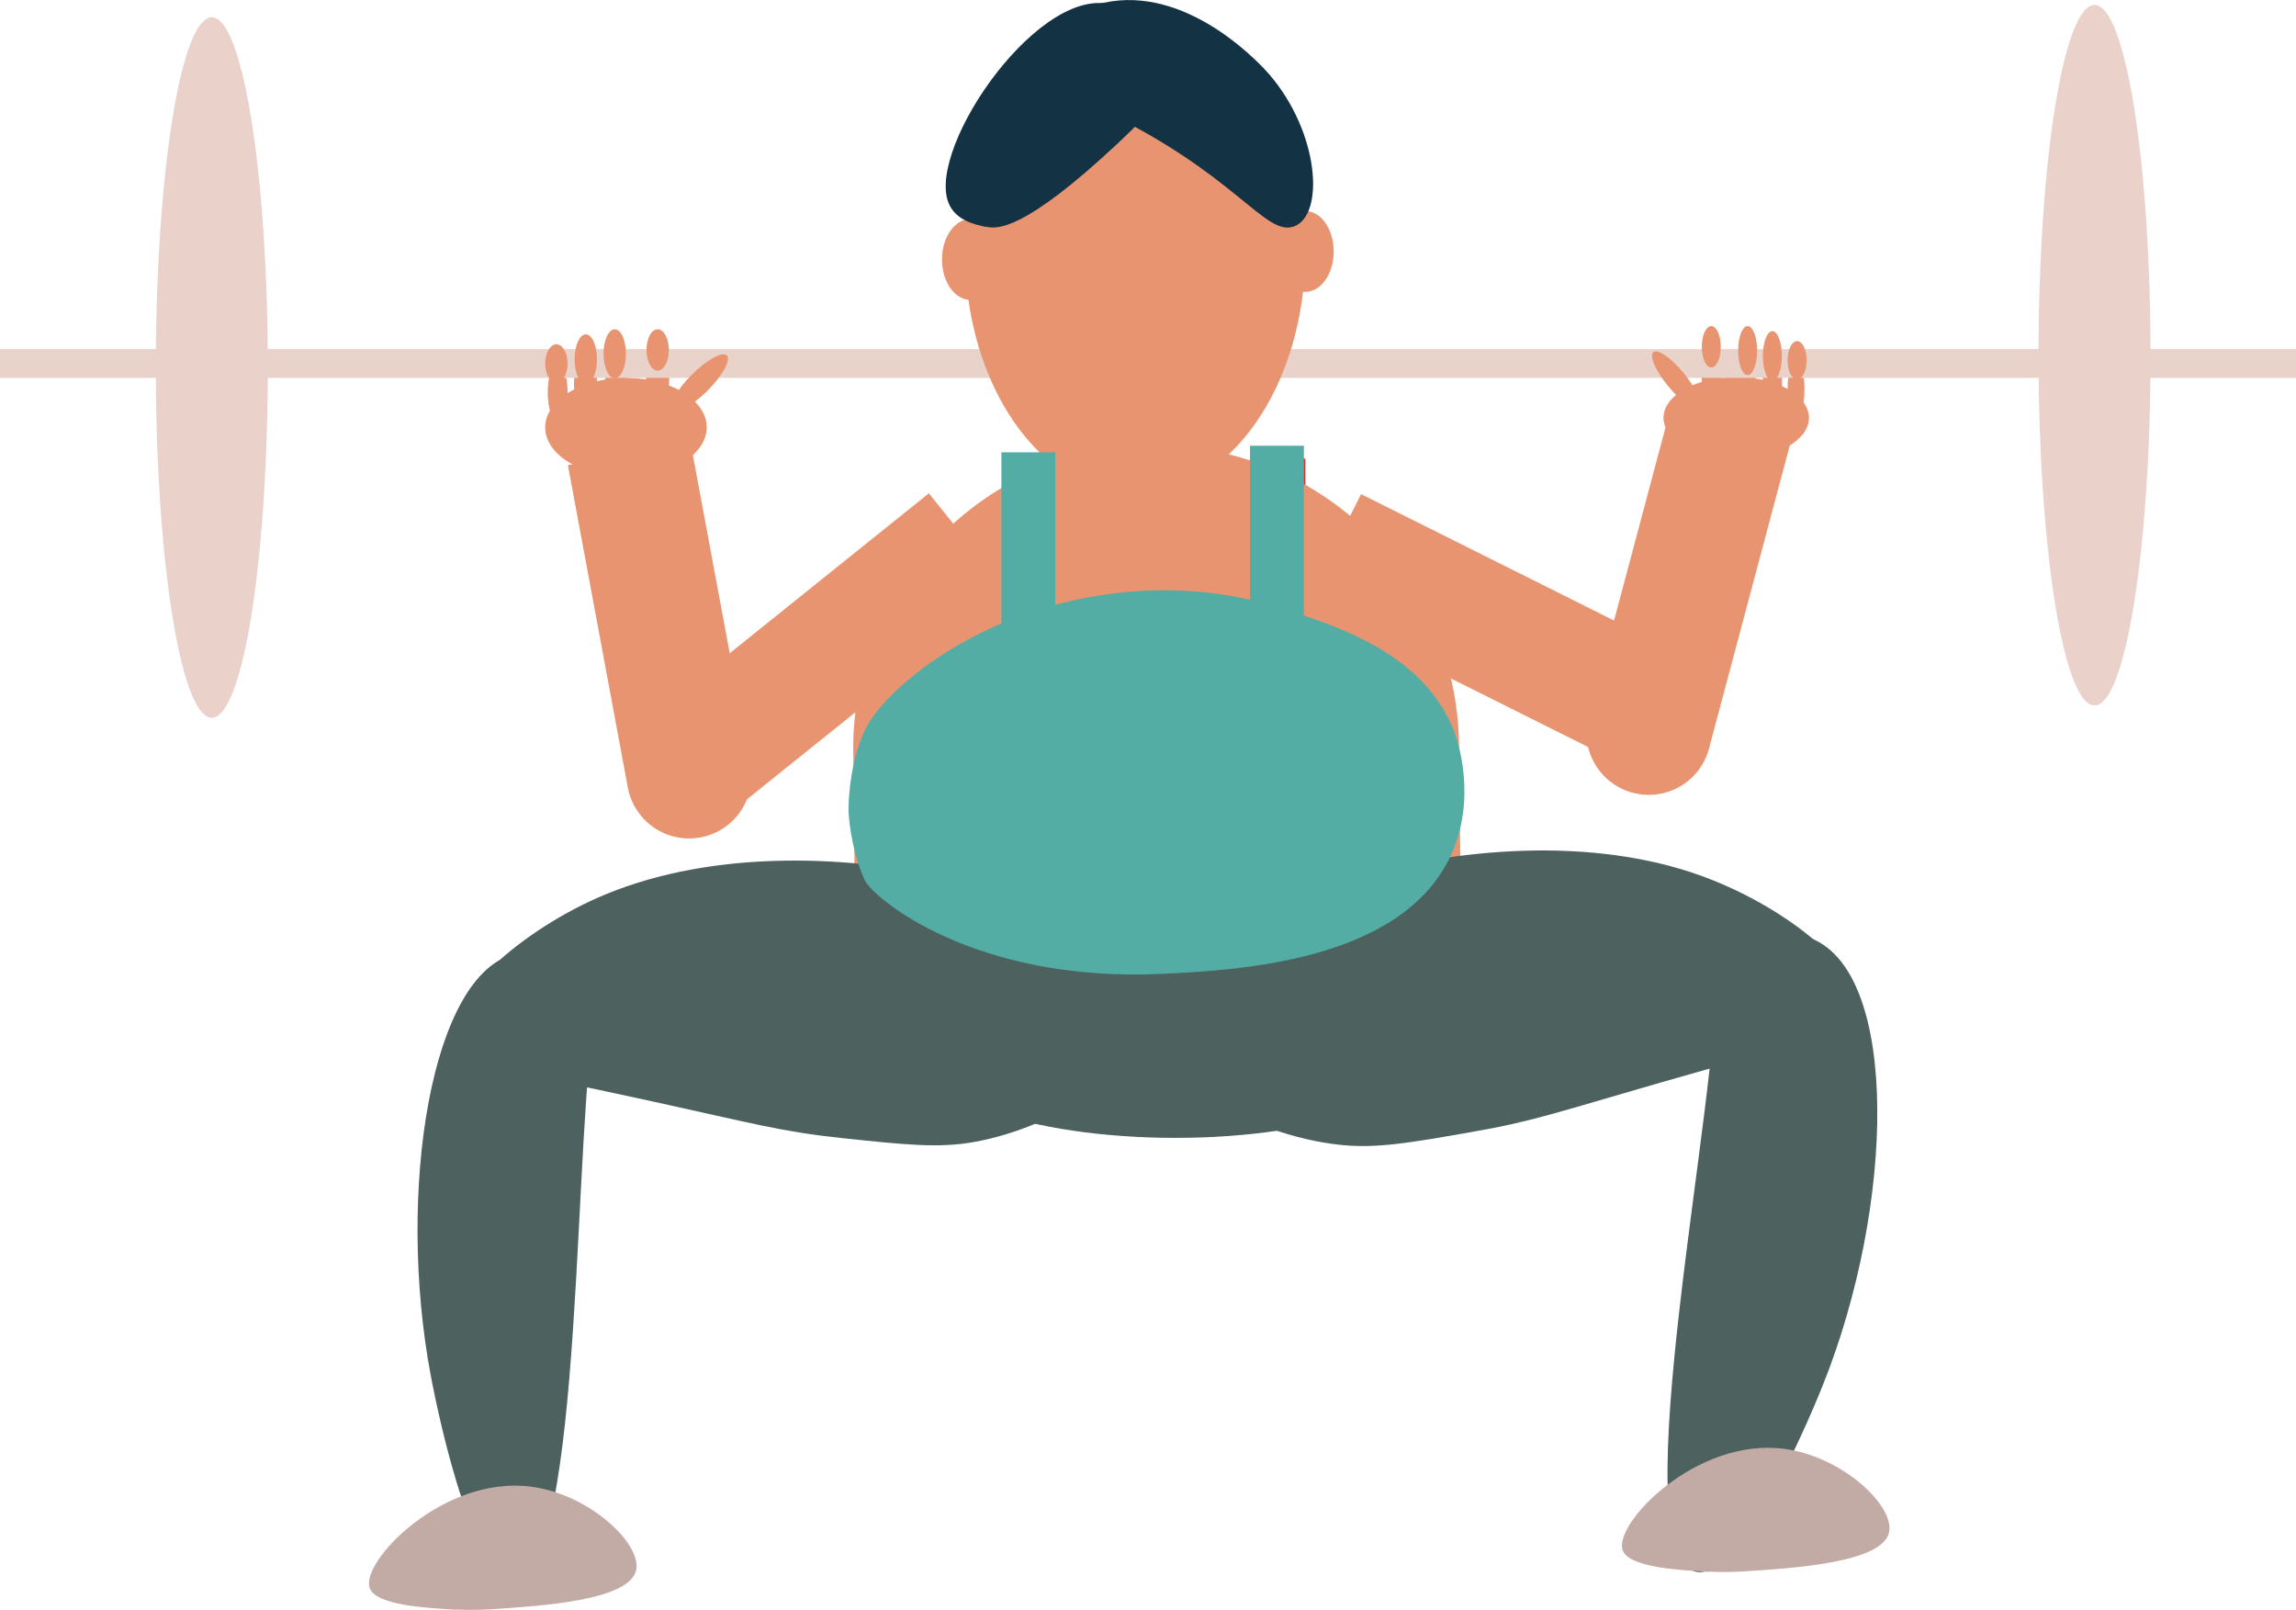 <?xml version="1.0" encoding="UTF-8"?><svg id="Layer_2" xmlns="http://www.w3.org/2000/svg" width="38.31mm" height="26.86mm" viewBox="0 0 108.61 76.14"><defs><style>.cls-1{fill:#ead2cb;}.cls-2{fill:#e9d2ca;}.cls-3{fill:#c3aba5;}.cls-4{fill:#133243;}.cls-5{fill:#53ada4;}.cls-6{fill:#4d615f;}.cls-7{fill:#e13135;}.cls-8{fill:#e99471;}</style></defs><g id="Barbell_back_squat"><g><path class="cls-6" d="M24.33,74.6c3.34-.14,2.75-21.99,3.9-26.9,.06-.26,.27-1.08-.24-1.72-.73-.92-2.63-1.07-3.58-.87-4.03,.87-5.67,11.28-4.03,19.97,.13,.69,1.82,9.6,3.95,9.51Z"/><path class="cls-6" d="M80.19,74.33c-3.54-.83,1.24-22.89,.95-28.11-.02-.28-.08-1.15,.59-1.69,.96-.78,3.01-.54,3.99-.13,4.14,1.72,3.91,12.63,.51,21.11-.27,.68-3.76,9.36-6.03,8.83Z"/><path class="cls-3" d="M80.86,74.34c.77,.04,1.35,0,1.6-.01,2.48-.16,6.51-.42,6.89-1.81,.34-1.24-2.17-3.63-4.95-3.99-4.16-.55-8.1,3.56-7.64,4.8,.3,.82,2.72,.94,4.1,1.02Z"/><path class="cls-3" d="M21.59,76.13c.77,.04,1.35,0,1.6-.01,2.48-.16,6.51-.42,6.89-1.81,.34-1.24-2.17-3.63-4.95-3.99-4.16-.55-8.1,3.56-7.64,4.8,.3,.82,2.72,.94,4.1,1.02Z"/><rect class="cls-7" x="59.14" y="21.69" width="2.61" height="8.38"/><path class="cls-8" d="M52.19,2.44c2.94,2.54,5.88,5.08,8.82,7.61"/><rect class="cls-8" x="35.75" y="22.24" width="5.9" height="18.17" transform="translate(38.9 -18.47) rotate(51.24)"/><path class="cls-8" d="M31.45,21.3h0c1.63,0,2.95,1.32,2.95,2.95v15.51h-5.9v-15.51c0-1.63,1.32-2.95,2.95-2.95Z" transform="translate(67.95 54.8) rotate(169.47)"/><rect class="cls-8" x="68.25" y="20.99" width="5.9" height="18.17" transform="translate(129.92 -20.18) rotate(116.55)"/><path class="cls-8" d="M79.61,19.34h0c1.63,0,2.95,1.32,2.95,2.95v15.51h-5.9v-15.51c0-1.63,1.32-2.95,2.95-2.95Z" transform="translate(149.18 76.68) rotate(-165.08)"/><ellipse class="cls-8" cx="29.61" cy="20.21" rx="3.82" ry="2.34"/><ellipse class="cls-8" cx="82.13" cy="19.76" rx="3.44" ry="1.93"/><ellipse class="cls-8" cx="80.95" cy="17.72" rx=".46" ry="1.37"/><ellipse class="cls-8" cx="82.59" cy="17.57" rx=".46" ry="1.37"/><ellipse class="cls-8" cx="83.84" cy="18.02" rx=".46" ry="1.37"/><ellipse class="cls-8" cx="84.96" cy="18.4" rx=".4" ry="1.36"/><ellipse class="cls-8" cx="29.17" cy="17.72" rx=".55" ry="1.37"/><ellipse class="cls-8" cx="27.7" cy="18.17" rx=".55" ry="1.37"/><ellipse class="cls-8" cx="31.11" cy="17.87" rx=".55" ry="1.37"/><ellipse class="cls-8" cx="26.38" cy="18.55" rx=".47" ry="1.36"/><rect class="cls-2" y="16.51" width="108.61" height="1.36"/><ellipse class="cls-8" cx="61.75" cy="11.89" rx="1.34" ry="1.91"/><ellipse class="cls-8" cx="45.9" cy="12.27" rx="1.34" ry="1.91"/><ellipse class="cls-8" cx="53.7" cy="11.89" rx="8.05" ry="11.49"/><path class="cls-4" d="M46.64,10.72c.52,.11,1.76,.24,6.2-3.91,1.83-1.71,2.16-2.24,2.21-2.93,.11-1.47-1.04-3.15-2.26-3.6-3.45-1.3-8.95,6.62-7.93,9.29,.32,.85,1.26,1.05,1.78,1.16Z"/><path class="cls-4" d="M52.08,5.18c6.38,3.03,7.75,6.01,9.12,5.53,1.47-.52,1.23-4.43-1.17-7.21-.27-.31-3.57-4.02-7.46-3.44-1.95,.29-3.9,1.65-3.76,2.84,.11,.96,1.52,1.45,3.27,2.28Z"/><g><path class="cls-8" d="M40.34,21.07h28.66v10.11c0,7.91-6.42,14.33-14.33,14.33h0c-7.91,0-14.33-6.42-14.33-14.33v-10.11h0Z" transform="translate(109.7 65.98) rotate(179.37)"/><ellipse class="cls-8" cx="33.1" cy="18.09" rx="1.82" ry=".53" transform="translate(-3.1 28.71) rotate(-45)"/><ellipse class="cls-8" cx="26.32" cy="17.19" rx=".53" ry=".91"/><ellipse class="cls-8" cx="27.71" cy="16.99" rx=".53" ry="1.18"/><ellipse class="cls-8" cx="29.08" cy="16.73" rx=".53" ry="1.16"/><ellipse class="cls-8" cx="31.11" cy="16.55" rx=".53" ry=".98"/></g><g><ellipse class="cls-8" cx="79.27" cy="17.95" rx=".48" ry="1.68" transform="translate(6.62 54.38) rotate(-39.39)"/><ellipse class="cls-8" cx="85.01" cy="17.04" rx=".45" ry=".91"/><ellipse class="cls-8" cx="83.84" cy="16.84" rx=".45" ry="1.18"/><ellipse class="cls-8" cx="82.67" cy="16.58" rx=".45" ry="1.16"/><ellipse class="cls-8" cx="80.95" cy="16.4" rx=".45" ry=".98"/></g><path class="cls-6" d="M54.32,48.04c-.24,2.68,4.71,5.65,9.07,6.11,1.7,.18,3.21-.08,6.24-.61,2.9-.5,4.24-.99,8.9-2.33,7.73-2.23,8.85-2.28,9.2-3.18,.77-1.95-3.18-5.12-7.21-6.59-10.36-3.78-25.81,2.06-26.21,6.59Z"/><path class="cls-6" d="M54.64,47.32c.41,2.66-4.31,5.95-8.59,6.7-1.67,.29-3.19,.13-6.23-.19-2.91-.31-4.27-.71-8.98-1.74-7.8-1.71-8.92-1.68-9.33-2.56-.89-1.9,2.82-5.32,6.72-7.05,10.03-4.46,25.72,.35,26.41,4.84Z"/><ellipse class="cls-6" cx="55.6" cy="49.49" rx="12.45" ry="4.33"/><rect class="cls-5" x="59.13" y="21.08" width="2.55" height="10.25"/><rect class="cls-5" x="47.37" y="21.39" width="2.55" height="10.25"/><path class="cls-5" d="M60.77,28.81c-5.59-1.81-10.34-.38-11.7,.05-4.5,1.42-7.55,4.23-8.22,5.8-.77,1.83-.71,3.73-.71,3.73s.06,1.67,.76,3.23c.37,.82,5.14,4.88,14.12,4.44,3.44-.17,11.27-.55,13.61-5.6,1.26-2.72,.3-5.47,.2-5.75-1.37-3.74-5.46-5.06-8.07-5.9Z"/><ellipse class="cls-1" cx="10.02" cy="17.38" rx="2.65" ry="16.57"/><ellipse class="cls-1" cx="99.08" cy="16.8" rx="2.65" ry="16.57"/></g></g></svg>